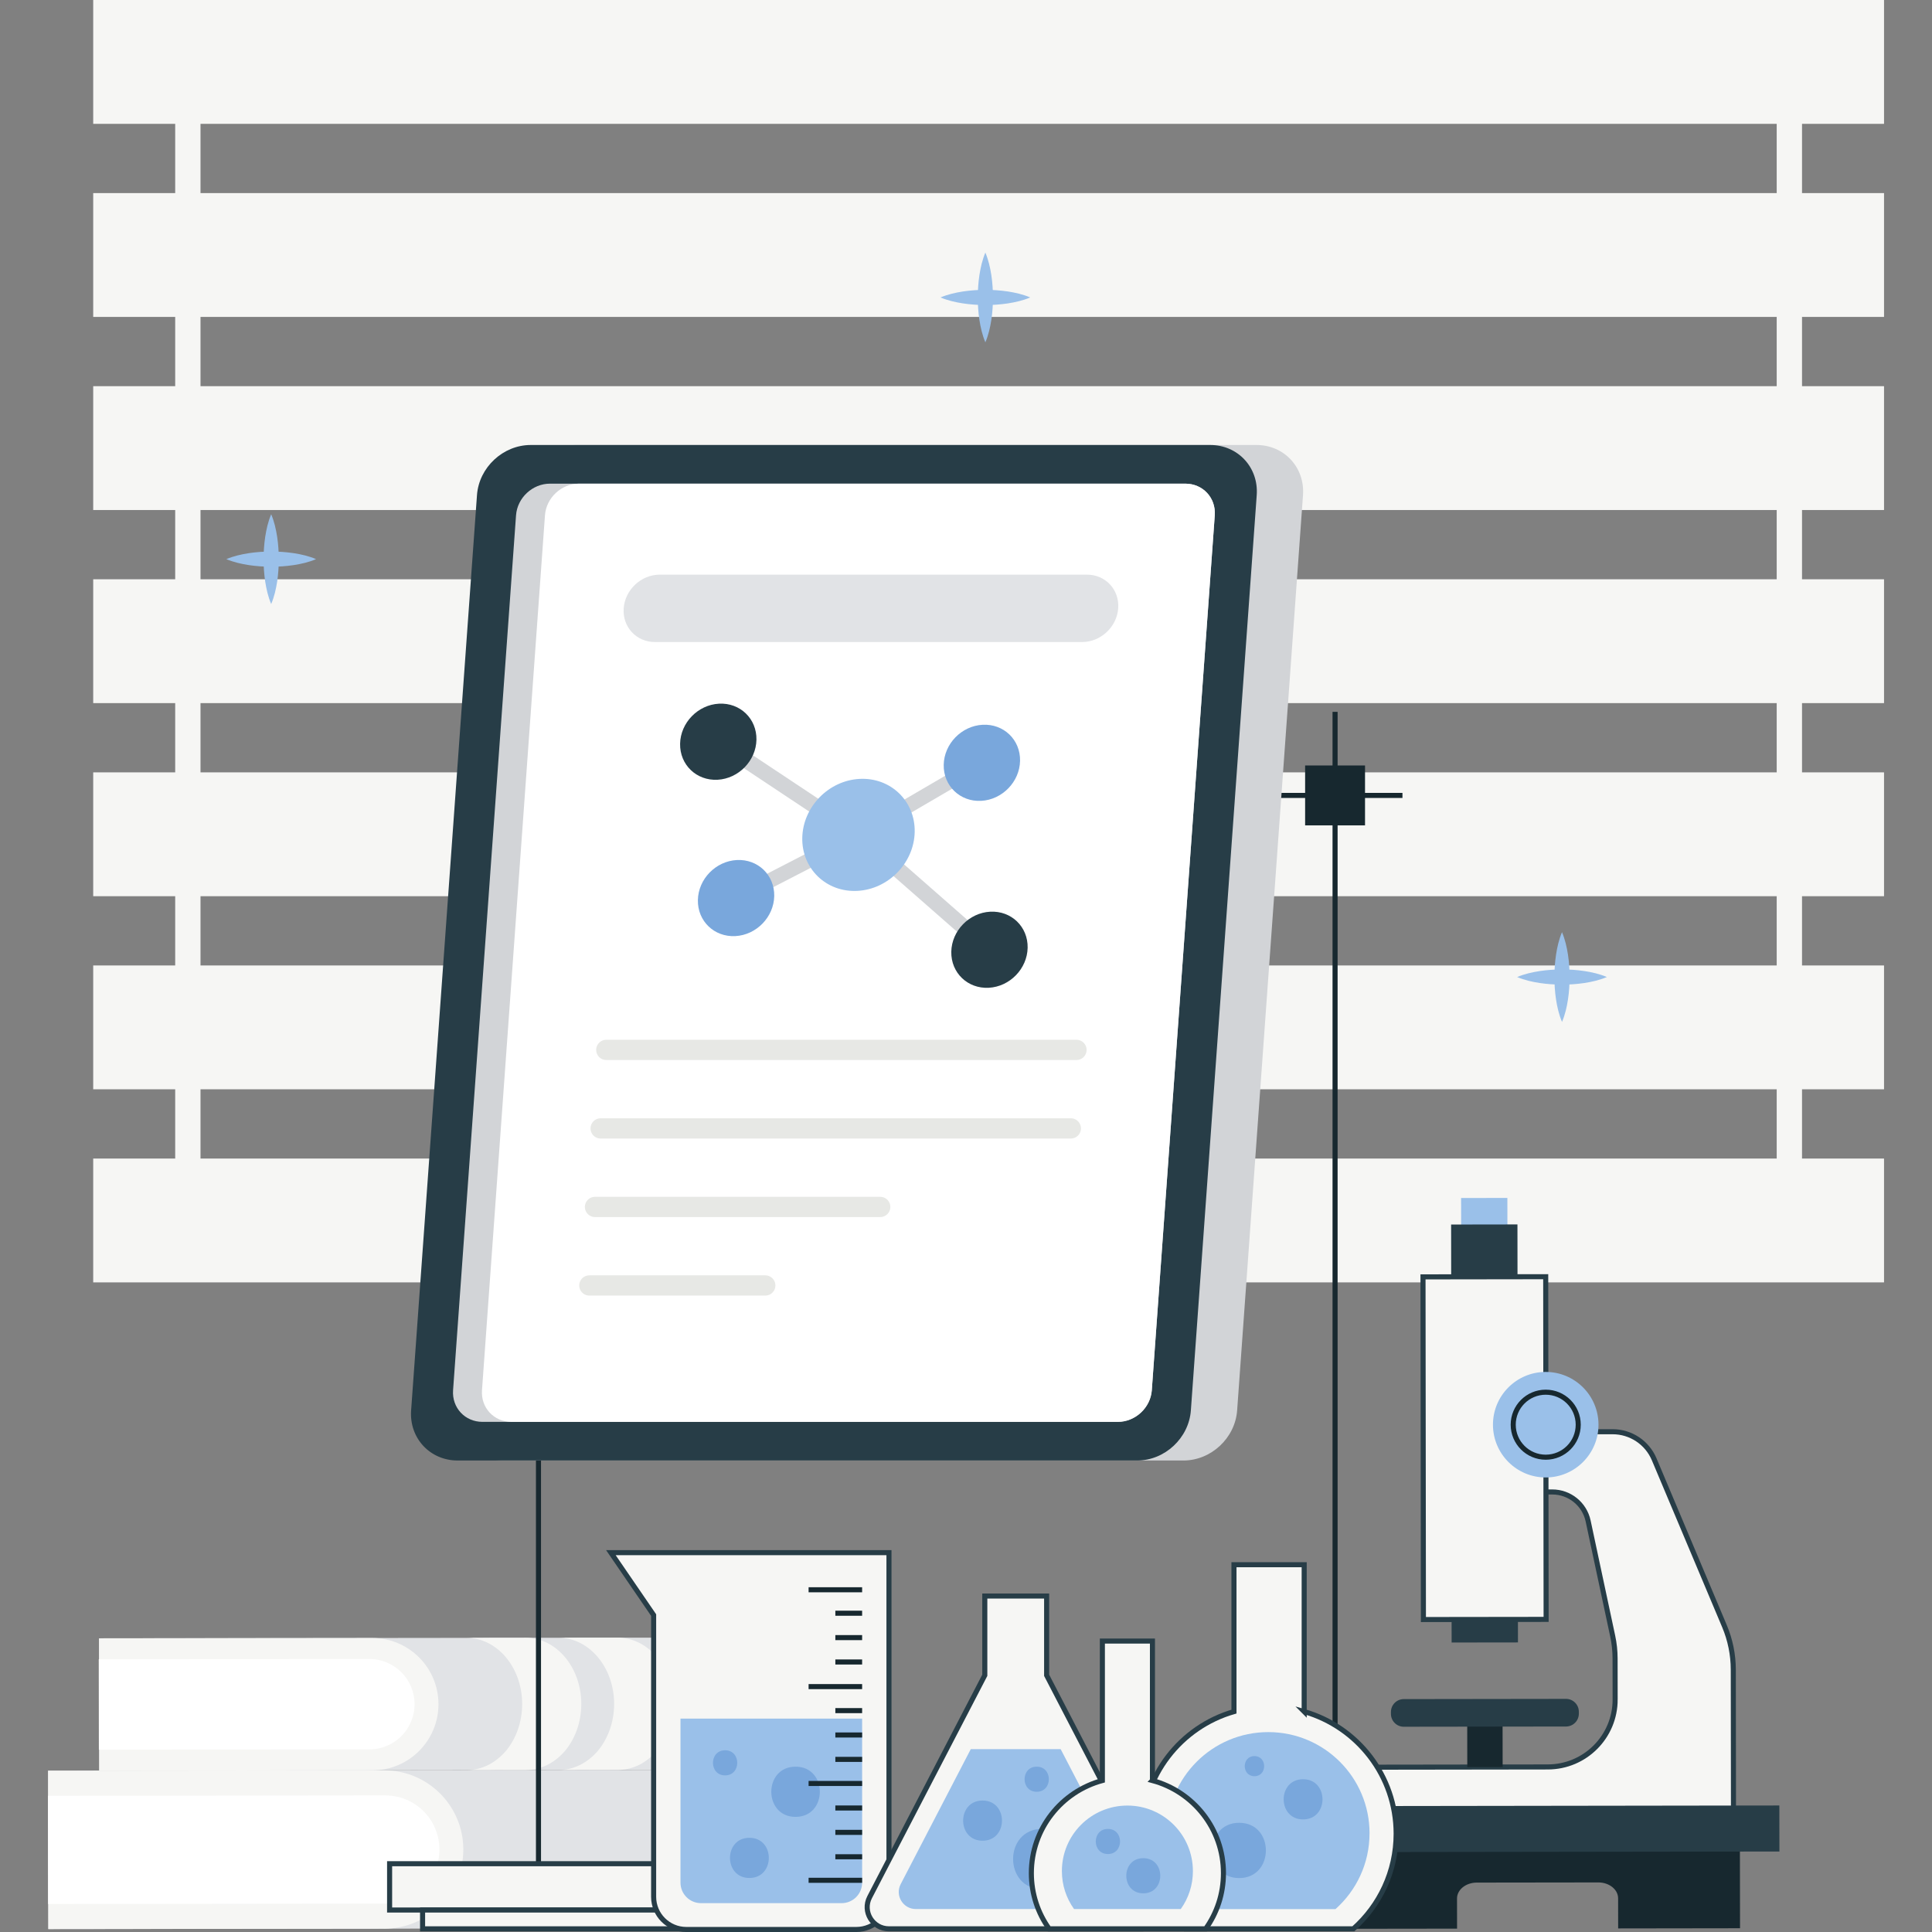 <?xml version="1.0" encoding="UTF-8" standalone="no"?>
<svg
   xmlns:dc="http://purl.org/dc/elements/1.1/"
   xmlns:cc="http://creativecommons.org/ns#"
   xmlns:rdf="http://www.w3.org/1999/02/22-rdf-syntax-ns#"
   xmlns:svg="http://www.w3.org/2000/svg"
   xmlns="http://www.w3.org/2000/svg"
   xmlns:sodipodi="http://sodipodi.sourceforge.net/DTD/sodipodi-0.dtd"
   xmlns:inkscape="http://www.inkscape.org/namespaces/inkscape"
   width="500"
   height="500"
   viewBox="0 0 132.292 132.292"
   version="1.1"
   id="svg1346"
   inkscape:version="1.0.1 (3bc2e813f5, 2020-09-07)"
   sodipodi:docname="lab_tablet.svg"
   inkscape:export-filename="C:\Users\keega\Documents\cannlytics\assets\images\illustrations\outline\lab_tablet.png"
   inkscape:export-xdpi="96"
   inkscape:export-ydpi="96">
  <rect x="0" y="0" width="132.292" height="132.292" fill="#808080" stroke="none"/>
  <defs
     id="defs1340" />
  <sodipodi:namedview
     id="base"
     pagecolor="#333644"
     bordercolor="#666666"
     borderopacity="1.0"
     inkscape:pageopacity="0"
     inkscape:pageshadow="2"
     inkscape:zoom="0.98994949"
     inkscape:cx="198.12559"
     inkscape:cy="152.45346"
     inkscape:document-units="mm"
     inkscape:current-layer="layer1"
     inkscape:document-rotation="0"
     showgrid="false"
     units="px"
     inkscape:window-width="1920"
     inkscape:window-height="1120"
     inkscape:window-x="-11"
     inkscape:window-y="-11"
     inkscape:window-maximized="1" />
  <g
     inkscape:label="Layer 1"
     inkscape:groupmode="layer"
     id="layer1">
    <path
       d="M 122.525,2.444 V 84.091"
       style="fill:none;stroke:#f6f6f4;stroke-width:1.733;stroke-linecap:butt;stroke-linejoin:miter;stroke-miterlimit:10;stroke-dasharray:none;stroke-opacity:1"
       id="path28" />
    <path
       d="M 12.863,2.444 V 84.091"
       style="fill:none;stroke:#f6f6f4;stroke-width:1.733;stroke-linecap:butt;stroke-linejoin:miter;stroke-miterlimit:10;stroke-dasharray:none;stroke-opacity:1"
       id="path30" />
    <path
       d="M 129.007,8.48 H 6.382 V 6.3232957e-7 H 129.007 V 8.48"
       style="fill:#f6f6f4;fill-opacity:1;fill-rule:nonzero;stroke:none;stroke-width:0.035"
       id="path32" />
    <path
       d="M 129.007,21.701 H 6.382 V 13.222 H 129.007 v 8.48"
       style="fill:#f6f6f4;fill-opacity:1;fill-rule:nonzero;stroke:none;stroke-width:0.035"
       id="path34" />
    <path
       d="M 129.007,34.923 H 6.382 V 26.444 H 129.007 v 8.48"
       style="fill:#f6f6f4;fill-opacity:1;fill-rule:nonzero;stroke:none;stroke-width:0.035"
       id="path36" />
    <path
       d="M 129.007,48.145 H 6.382 V 39.665 H 129.007 v 8.48"
       style="fill:#f6f6f4;fill-opacity:1;fill-rule:nonzero;stroke:none;stroke-width:0.035"
       id="path38" />
    <path
       d="M 129.007,61.367 H 6.382 V 52.887 H 129.007 v 8.48"
       style="fill:#f6f6f4;fill-opacity:1;fill-rule:nonzero;stroke:none;stroke-width:0.035"
       id="path40" />
    <path
       d="M 129.007,74.588 H 6.382 V 66.109 H 129.007 v 8.48"
       style="fill:#f6f6f4;fill-opacity:1;fill-rule:nonzero;stroke:none;stroke-width:0.035"
       id="path42" />
    <path
       d="M 129.007,87.81 H 6.382 V 79.331 H 129.007 v 8.479"
       style="fill:#f6f6f4;fill-opacity:1;fill-rule:nonzero;stroke:none;stroke-width:0.035"
       id="path44" />
    <path
       d="m 46.369,121.194 -39.573,0.049 -0.012,-9.061 39.573,-0.048 c 2.502,-0.004 4.533,2.022 4.537,4.524 v 0 c 0.003,2.502 -2.022,4.533 -4.524,4.536"
       style="fill:#e1e3e6;fill-opacity:1;fill-rule:nonzero;stroke:none;stroke-width:0.035"
       id="path46" />
    <path
       d="m 25.5,121.223 -18.705,0.02 -0.012,-9.061 18.704,-0.019 c 2.502,-0.004 4.533,2.022 4.537,4.524 v 0 c 0.003,2.502 -2.022,4.533 -4.524,4.536"
       style="fill:#f6f6f4;fill-opacity:1;fill-rule:nonzero;stroke:none;stroke-width:0.035"
       id="path48" />
    <path
       d="m 25.296,119.788 -18.526,0.019 -0.008,-6.19 18.526,-0.019 c 1.709,-0.002 3.097,1.382 3.099,3.091 v 0 c 0.002,1.709 -1.382,3.097 -3.091,3.1"
       style="fill:#ffffff;fill-opacity:1;fill-rule:nonzero;stroke:none;stroke-width:0.035"
       id="path50" />
    <path
       d="m 46.102,116.661 c 0.002,1.249 -0.422,2.385 -1.108,3.212 -0.694,0.816 -1.649,1.324 -2.701,1.325 l -4.049,0.006 c 1.051,-0.002 2.007,-0.509 2.7,-1.325 0.685,-0.826 1.11,-1.963 1.108,-3.211 -0.003,-2.498 -1.709,-4.529 -3.821,-4.527 l 4.049,-0.005 c 2.111,-0.003 3.817,2.028 3.821,4.526"
       style="fill:#f6f6f4;fill-opacity:1;fill-rule:nonzero;stroke:none;stroke-width:0.035"
       id="path52" />
    <path
       d="m 39.804,116.67 c 0.002,1.249 -0.422,2.385 -1.108,3.211 -0.694,0.817 -1.649,1.324 -2.701,1.325 l -4.049,0.006 c 1.051,-9.9e-4 2.006,-0.509 2.701,-1.325 0.685,-0.827 1.109,-1.963 1.108,-3.212 -0.003,-2.498 -1.709,-4.529 -3.821,-4.526 l 4.049,-0.006 c 2.111,-0.003 3.817,2.028 3.821,4.527"
       style="fill:#f6f6f4;fill-opacity:1;fill-rule:nonzero;stroke:none;stroke-width:0.035"
       id="path54" />
    <path
       d="m 52.596,126.608 c 0,0.004 0,0.004 0,0.009 0,0.87 -0.207,1.687 -0.567,2.416 -0.891,1.777 -2.728,2.999 -4.848,3.003 l -43.873,0.057 -0.016,-10.846 43.873,-0.053 c 2.149,-0.004 4.01,1.247 4.888,3.059 0.348,0.712 0.543,1.51 0.543,2.355"
       style="fill:#e1e3e6;fill-opacity:1;fill-rule:nonzero;stroke:none;stroke-width:0.035"
       id="path56" />
    <path
       d="m 52.596,126.608 c 0,0.004 0,0.004 0,0.009 0,0.87 -0.207,1.687 -0.567,2.416 H 24.979 v -4.779 h 27.074 c 0.348,0.712 0.543,1.51 0.543,2.355"
       style="fill:#e1e3e6;fill-opacity:1;fill-rule:nonzero;stroke:none;stroke-width:0.035"
       id="path58" />
    <path
       d="m 26.312,132.064 -23.003,0.026 -0.015,-10.842 23.003,-0.025 c 2.994,-0.004 5.424,2.42 5.429,5.414 v 0 c 0.004,2.994 -2.42,5.424 -5.414,5.429"
       style="fill:#f6f6f4;fill-opacity:1;fill-rule:nonzero;stroke:none;stroke-width:0.035"
       id="path60" />
    <path
       d="m 26.39,130.347 -23.095,0.026 -0.01,-7.408 23.095,-0.026 c 2.046,-0.003 3.707,1.653 3.709,3.699 v 0 c 0.003,2.046 -1.653,3.706 -3.699,3.709"
       style="fill:#ffffff;fill-opacity:1;fill-rule:nonzero;stroke:none;stroke-width:0.035"
       id="path62" />
    <path
       d="M 36.872,132.074 V 48.743"
       style="fill:none;stroke:#17282f;stroke-width:0.347;stroke-linecap:butt;stroke-linejoin:miter;stroke-miterlimit:10;stroke-dasharray:none;stroke-opacity:1"
       id="path64" />
    <path
       d="M 96.032,54.466 H 71.52"
       style="fill:none;stroke:#17282f;stroke-width:0.347;stroke-linecap:butt;stroke-linejoin:miter;stroke-miterlimit:10;stroke-dasharray:none;stroke-opacity:1"
       id="path66" />
    <path
       d="M 91.418,132.074 V 48.743"
       style="fill:none;stroke:#17282f;stroke-width:0.347;stroke-linecap:butt;stroke-linejoin:miter;stroke-miterlimit:10;stroke-dasharray:none;stroke-opacity:1"
       id="path68" />
    <path
       d="M 81.034,100.007 H 34.505 c -1.895,0 -3.321,-1.537 -3.185,-3.432 l 4.51,-62.673 c 0.136,-1.895 1.783,-3.432 3.678,-3.432 h 46.529 c 1.895,0 3.321,1.537 3.185,3.432 l -4.51,62.673 c -0.136,1.895 -1.783,3.432 -3.679,3.432"
       style="fill:#d2d4d7;fill-opacity:1;fill-rule:nonzero;stroke:none;stroke-width:0.035"
       id="path70" />
    <path
       d="M 77.865,100.007 H 31.336 c -1.895,0 -3.321,-1.537 -3.185,-3.432 l 4.51,-62.673 c 0.137,-1.895 1.784,-3.432 3.679,-3.432 h 46.529 c 1.895,0 3.321,1.537 3.184,3.432 l -4.509,62.673 c -0.137,1.895 -1.784,3.432 -3.679,3.432"
       style="fill:#273d47;fill-opacity:1;fill-rule:nonzero;stroke:none;stroke-width:0.035"
       id="path72" />
    <path
       d="M 76.546,97.361 H 33.035 c -1.197,0 -2.098,-0.97 -2.011,-2.167 L 35.335,35.285 c 0.086,-1.197 1.126,-2.167 2.323,-2.167 h 43.511 c 1.197,0 2.097,0.97 2.011,2.167 l -4.311,59.909 c -0.086,1.197 -1.126,2.167 -2.323,2.167"
       style="fill:#d2d4d7;fill-opacity:1;fill-rule:nonzero;stroke:none;stroke-width:0.035"
       id="path74" />
    <path
       d="M 76.546,97.361 H 35.016 c -1.197,0 -2.098,-0.97 -2.012,-2.167 L 37.316,35.285 c 0.086,-1.197 1.126,-2.167 2.323,-2.167 h 41.53 c 1.197,0 2.097,0.97 2.011,2.167 l -4.311,59.909 c -0.086,1.197 -1.126,2.167 -2.323,2.167"
       style="fill:#ffffff;fill-opacity:1;fill-rule:nonzero;stroke:none;stroke-width:0.035"
       id="path76" />
    <path
       d="m 58.474,57.607 -9.601,-6.379 0.62,-0.878 9.601,6.379 -0.621,0.878"
       style="fill:#d2d4d7;fill-opacity:1;fill-rule:nonzero;stroke:none;stroke-width:0.035"
       id="path78" />
    <path
       d="m 50.614,61.953 -0.426,-0.917 8.383,-4.326 0.425,0.917 -8.383,4.326"
       style="fill:#d2d4d7;fill-opacity:1;fill-rule:nonzero;stroke:none;stroke-width:0.035"
       id="path80" />
    <path
       d="m 59.023,57.612 -0.477,-0.887 8.449,-4.935 0.478,0.887 -8.45,4.935"
       style="fill:#d2d4d7;fill-opacity:1;fill-rule:nonzero;stroke:none;stroke-width:0.035"
       id="path82" />
    <path
       d="m 67.394,65.434 -8.97,-7.865 0.719,-0.802 8.969,7.865 -0.719,0.802"
       style="fill:#d2d4d7;fill-opacity:1;fill-rule:nonzero;stroke:none;stroke-width:0.035"
       id="path84" />
    <path
       d="m 67.185,54.837 c -1.444,0.076 -2.592,-1.027 -2.565,-2.466 0.027,-1.438 1.219,-2.666 2.663,-2.743 1.444,-0.077 2.592,1.027 2.565,2.466 -0.027,1.438 -1.219,2.666 -2.663,2.743"
       style="fill:#79a7dc;fill-opacity:1;fill-rule:nonzero;stroke:none;stroke-width:0.035"
       id="path86" />
    <path
       d="m 50.352,64.099 c -1.444,0.076 -2.592,-1.027 -2.565,-2.466 0.027,-1.438 1.219,-2.666 2.663,-2.743 1.444,-0.077 2.592,1.027 2.565,2.466 -0.027,1.438 -1.219,2.666 -2.663,2.743"
       style="fill:#79a7dc;fill-opacity:1;fill-rule:nonzero;stroke:none;stroke-width:0.035"
       id="path88" />
    <path
       d="m 67.704,67.637 c -1.444,0.077 -2.592,-1.027 -2.565,-2.466 0.027,-1.438 1.219,-2.666 2.663,-2.743 1.444,-0.077 2.592,1.027 2.565,2.466 -0.027,1.438 -1.219,2.666 -2.663,2.743"
       style="fill:#273d47;fill-opacity:1;fill-rule:nonzero;stroke:none;stroke-width:0.035"
       id="path90" />
    <path
       d="m 49.134,53.393 c -1.444,0.076 -2.592,-1.027 -2.565,-2.466 0.027,-1.438 1.219,-2.666 2.663,-2.743 1.444,-0.077 2.592,1.027 2.565,2.466 -0.027,1.438 -1.219,2.666 -2.663,2.743"
       style="fill:#273d47;fill-opacity:1;fill-rule:nonzero;stroke:none;stroke-width:0.035"
       id="path92" />
    <path
       d="m 58.712,61.002 c -2.126,0.113 -3.817,-1.513 -3.777,-3.63 0.04,-2.117 1.795,-3.925 3.921,-4.038 2.126,-0.112 3.816,1.513 3.777,3.63 -0.04,2.118 -1.795,3.925 -3.921,4.038"
       style="fill:#9ac0e9;fill-opacity:1;fill-rule:nonzero;stroke:none;stroke-width:0.035"
       id="path94" />
    <path
       d="m 41.516,71.89 h 32.195"
       style="fill:none;stroke:#e7e8e5;stroke-width:1.386;stroke-linecap:round;stroke-linejoin:round;stroke-miterlimit:10;stroke-dasharray:none;stroke-opacity:1"
       id="path96" />
    <path
       d="M 41.129,77.267 H 73.325"
       style="fill:none;stroke:#e7e8e5;stroke-width:1.386;stroke-linecap:round;stroke-linejoin:round;stroke-miterlimit:10;stroke-dasharray:none;stroke-opacity:1"
       id="path98" />
    <path
       d="M 40.742,82.644 H 60.272"
       style="fill:none;stroke:#e7e8e5;stroke-width:1.386;stroke-linecap:round;stroke-linejoin:round;stroke-miterlimit:10;stroke-dasharray:none;stroke-opacity:1"
       id="path100" />
    <path
       d="M 40.355,88.021 H 52.402"
       style="fill:none;stroke:#e7e8e5;stroke-width:1.386;stroke-linecap:round;stroke-linejoin:round;stroke-miterlimit:10;stroke-dasharray:none;stroke-opacity:1"
       id="path102" />
    <path
       d="M 74.096,43.963 H 44.848 c -1.275,0 -2.233,-1.033 -2.142,-2.308 v 0 c 0.092,-1.274 1.199,-2.307 2.474,-2.307 h 29.247 c 1.274,0 2.233,1.033 2.141,2.307 v 0 c -0.091,1.274 -1.199,2.308 -2.473,2.308"
       style="fill:#e1e3e6;fill-opacity:1;fill-rule:nonzero;stroke:none;stroke-width:0.035"
       id="path104" />
    <path
       d="M 93.469,56.517 H 89.367 V 52.415 h 4.102 v 4.102"
       style="fill:#17282f;fill-opacity:1;fill-rule:nonzero;stroke:none;stroke-width:0.035"
       id="path106" />
    <path
       d="M 51.35,130.787 H 26.678 v -3.171 h 24.672 v 3.171"
       style="fill:#f6f6f4;fill-opacity:1;fill-rule:nonzero;stroke:none;stroke-width:0.035"
       id="path220" />
    <path
       d="M 51.35,130.787 H 26.678 v -3.171 h 24.672 z"
       style="fill:none;stroke:#273d47;stroke-width:0.347;stroke-linecap:butt;stroke-linejoin:miter;stroke-miterlimit:10;stroke-dasharray:none;stroke-opacity:1"
       id="path222" />
    <path
       d="M 49.093,130.787 H 28.936 v 1.288 h 20.157 v -1.288"
       style="fill:#f6f6f4;fill-opacity:1;fill-rule:nonzero;stroke:none;stroke-width:0.035"
       id="path224" />
    <path
       d="M 49.093,130.787 H 28.936 v 1.288 h 20.157 z"
       style="fill:none;stroke:#273d47;stroke-width:0.347;stroke-linecap:butt;stroke-linejoin:miter;stroke-miterlimit:10;stroke-dasharray:none;stroke-opacity:1"
       id="path226" />
    <path
       d="m 119.137,125.734 0.005,3.151 0.005,3.15 -8.345,0.012 -0.003,-2.062 c -7.7e-4,-0.601 -0.607,-1.088 -1.354,-1.087 l -8.326,0.011 c -0.747,9.8e-4 -1.352,0.489 -1.351,1.09 l 0.003,2.063 -8.345,0.011 -0.004,-3.151 -0.005,-3.151 27.721,-0.038"
       style="fill:#17282f;fill-opacity:1;fill-rule:nonzero;stroke:none;stroke-width:0.035"
       id="path228" />
    <path
       d="m 110.595,116.369 -0.004,-2.805 c -7.7e-4,-0.517 -0.055,-1.033 -0.164,-1.539 l -1.681,-7.877 c -0.247,-1.16 -1.273,-1.988 -2.458,-1.987 l -3.082,0.005 -0.006,-4.12 4.243,-0.006 2.977,-0.004 c 1.243,-0.002 2.365,0.743 2.848,1.888 l 4.813,11.424 c 0.397,0.942 0.602,1.953 0.604,2.975 l 0.009,6.65 0.004,3.068 -8.092,0.011 -18.74,0.026 -0.002,-1.762 c -9.82e-4,-0.722 0.583,-1.307 1.304,-1.308 l 12.819,-0.018 c 2.548,-0.003 4.612,-2.072 4.608,-4.621"
       style="fill:#f6f6f4;fill-opacity:1;fill-rule:nonzero;stroke:none;stroke-width:0.035"
       id="path230" />
    <path
       d="m 110.595,116.369 -0.004,-2.805 c -7.7e-4,-0.517 -0.055,-1.033 -0.164,-1.539 l -1.681,-7.877 c -0.247,-1.16 -1.273,-1.988 -2.458,-1.987 l -3.082,0.005 -0.006,-4.12 4.243,-0.006 2.977,-0.004 c 1.243,-0.002 2.365,0.743 2.848,1.888 l 4.813,11.424 c 0.397,0.942 0.602,1.953 0.604,2.975 l 0.009,6.65 0.004,3.068 -8.092,0.011 -18.74,0.026 -0.002,-1.762 c -9.82e-4,-0.722 0.583,-1.307 1.304,-1.308 l 12.819,-0.018 c 2.548,-0.003 4.612,-2.072 4.608,-4.621 z"
       style="fill:none;stroke:#273d47;stroke-width:0.347;stroke-linecap:butt;stroke-linejoin:miter;stroke-miterlimit:10;stroke-dasharray:none;stroke-opacity:1"
       id="path232" />
    <path
       d="m 88.724,123.675 33.115,-0.046 0.005,3.151 -33.115,0.046 -0.005,-3.151"
       style="fill:#273d47;fill-opacity:1;fill-rule:nonzero;stroke:none;stroke-width:0.035"
       id="path234" />
    <path
       d="m 100.048,82.032 3.168,-0.004 0.007,5.395 -3.168,0.005 -0.008,-5.395"
       style="fill:#9ac0e9;fill-opacity:1;fill-rule:nonzero;stroke:none;stroke-width:0.035"
       id="path236" />
    <path
       d="m 99.364,83.849 4.542,-0.007 0.035,28.622 -4.542,0.006 -0.035,-28.622"
       style="fill:#273d47;fill-opacity:1;fill-rule:nonzero;stroke:none;stroke-width:0.035"
       id="path238" />
    <path
       d="m 97.467,110.897 8.402,-0.011 -0.028,-23.465 -8.402,0.012 0.028,23.465"
       style="fill:#f6f6f4;fill-opacity:1;fill-rule:nonzero;stroke:none;stroke-width:0.035"
       id="path240" />
    <path
       d="m 97.467,110.897 8.402,-0.011 -0.028,-23.465 -8.402,0.012 z"
       style="fill:none;stroke:#273d47;stroke-width:0.347;stroke-linecap:butt;stroke-linejoin:miter;stroke-miterlimit:10;stroke-dasharray:none;stroke-opacity:1"
       id="path242" />
    <path
       d="m 100.472,120.998 2.42,-0.004 -0.006,-4.155 -2.421,0.004 0.006,4.155"
       style="fill:#17282f;fill-opacity:1;fill-rule:nonzero;stroke:none;stroke-width:0.035"
       id="path244" />
    <path
       d="m 102.229,97.56 c 0.003,1.995 1.623,3.611 3.618,3.608 1.995,-0.003 3.611,-1.623 3.608,-3.618 -0.003,-1.995 -1.623,-3.611 -3.618,-3.608 -1.995,0.002 -3.611,1.622 -3.608,3.618"
       style="fill:#9ac0e9;fill-opacity:1;fill-rule:nonzero;stroke:none;stroke-width:0.035"
       id="path246" />
    <path
       d="m 103.616,97.558 c 0.002,1.23 1,2.224 2.229,2.223 1.23,-0.002 2.225,-0.999 2.223,-2.229 -0.002,-1.23 -1,-2.225 -2.229,-2.223 -1.23,0.002 -2.224,0.999 -2.223,2.229 z"
       style="fill:none;stroke:#17282f;stroke-width:0.347;stroke-linecap:butt;stroke-linejoin:miter;stroke-miterlimit:10;stroke-dasharray:none;stroke-opacity:1"
       id="path248" />
    <path
       d="m 96.126,118.237 11.104,-0.015 c 0.487,-7.9e-4 0.881,-0.395 0.88,-0.882 v -0.131 c -7.8e-4,-0.487 -0.396,-0.881 -0.883,-0.88 l -11.104,0.015 c -0.487,7.7e-4 -0.881,0.396 -0.88,0.883 l 2.65e-4,0.131 c 7.76e-4,0.487 0.396,0.881 0.882,0.88"
       style="fill:#273d47;fill-opacity:1;fill-rule:nonzero;stroke:none;stroke-width:0.035"
       id="path250" />
    <path
       d="M 60.871,106.316 H 41.829 l 2.928,4.275 v 19.292 c 0,1.235 1.001,2.236 2.236,2.236 h 11.643 c 1.235,0 2.236,-1.001 2.236,-2.236 V 106.316"
       style="fill:#f6f6f4;fill-opacity:1;fill-rule:nonzero;stroke:none;stroke-width:0.035"
       id="path252" />
    <path
       d="M 60.871,106.316 H 41.829 l 2.928,4.275 v 19.292 c 0,1.235 1.001,2.236 2.236,2.236 h 11.643 c 1.235,0 2.236,-1.001 2.236,-2.236 z"
       style="fill:none;stroke:#273d47;stroke-width:0.347;stroke-linecap:butt;stroke-linejoin:miter;stroke-miterlimit:10;stroke-dasharray:none;stroke-opacity:1"
       id="path254" />
    <path
       d="M 59.033,117.68 H 46.596 v 11.232 c 0,0.776 0.629,1.405 1.405,1.405 h 9.628 c 0.776,0 1.405,-0.629 1.405,-1.405 v -11.232"
       style="fill:#9ac0e9;fill-opacity:1;fill-rule:nonzero;stroke:none;stroke-width:0.035"
       id="path256" />
    <path
       d="m 49.651,119.849 c -1.108,0 -1.109,1.719 0,1.719 1.108,0 1.108,-1.719 0,-1.719"
       style="fill:#79a7dc;fill-opacity:1;fill-rule:nonzero;stroke:none;stroke-width:0.035"
       id="path258" />
    <path
       d="m 54.476,120.971 c -2.215,0 -2.216,3.438 0,3.438 2.216,0 2.217,-3.438 0,-3.438"
       style="fill:#79a7dc;fill-opacity:1;fill-rule:nonzero;stroke:none;stroke-width:0.035"
       id="path260" />
    <path
       d="m 51.315,125.842 c -1.773,0 -1.773,2.751 0,2.751 1.772,0 1.773,-2.751 0,-2.751"
       style="fill:#79a7dc;fill-opacity:1;fill-rule:nonzero;stroke:none;stroke-width:0.035"
       id="path262" />
    <path
       d="M 59.033,108.858 H 55.368"
       style="fill:none;stroke:#17282f;stroke-width:0.347;stroke-linecap:butt;stroke-linejoin:miter;stroke-miterlimit:10;stroke-dasharray:none;stroke-opacity:1"
       id="path264" />
    <path
       d="M 59.033,115.489 H 55.368"
       style="fill:none;stroke:#17282f;stroke-width:0.347;stroke-linecap:butt;stroke-linejoin:miter;stroke-miterlimit:10;stroke-dasharray:none;stroke-opacity:1"
       id="path266" />
    <path
       d="M 59.033,122.121 H 55.368"
       style="fill:none;stroke:#17282f;stroke-width:0.347;stroke-linecap:butt;stroke-linejoin:miter;stroke-miterlimit:10;stroke-dasharray:none;stroke-opacity:1"
       id="path268" />
    <path
       d="M 59.033,128.752 H 55.368"
       style="fill:none;stroke:#17282f;stroke-width:0.347;stroke-linecap:butt;stroke-linejoin:miter;stroke-miterlimit:10;stroke-dasharray:none;stroke-opacity:1"
       id="path270" />
    <path
       d="M 59.033,110.464 H 57.2"
       style="fill:none;stroke:#17282f;stroke-width:0.347;stroke-linecap:butt;stroke-linejoin:miter;stroke-miterlimit:10;stroke-dasharray:none;stroke-opacity:1"
       id="path272" />
    <path
       d="M 59.033,112.134 H 57.2"
       style="fill:none;stroke:#17282f;stroke-width:0.347;stroke-linecap:butt;stroke-linejoin:miter;stroke-miterlimit:10;stroke-dasharray:none;stroke-opacity:1"
       id="path274" />
    <path
       d="M 59.033,113.803 H 57.2"
       style="fill:none;stroke:#17282f;stroke-width:0.347;stroke-linecap:butt;stroke-linejoin:miter;stroke-miterlimit:10;stroke-dasharray:none;stroke-opacity:1"
       id="path276" />
    <path
       d="M 59.033,117.133 H 57.2"
       style="fill:none;stroke:#17282f;stroke-width:0.347;stroke-linecap:butt;stroke-linejoin:miter;stroke-miterlimit:10;stroke-dasharray:none;stroke-opacity:1"
       id="path278" />
    <path
       d="M 59.033,118.802 H 57.2"
       style="fill:none;stroke:#17282f;stroke-width:0.347;stroke-linecap:butt;stroke-linejoin:miter;stroke-miterlimit:10;stroke-dasharray:none;stroke-opacity:1"
       id="path280" />
    <path
       d="M 59.033,120.472 H 57.2"
       style="fill:none;stroke:#17282f;stroke-width:0.347;stroke-linecap:butt;stroke-linejoin:miter;stroke-miterlimit:10;stroke-dasharray:none;stroke-opacity:1"
       id="path282" />
    <path
       d="M 59.033,123.801 H 57.2"
       style="fill:none;stroke:#17282f;stroke-width:0.347;stroke-linecap:butt;stroke-linejoin:miter;stroke-miterlimit:10;stroke-dasharray:none;stroke-opacity:1"
       id="path284" />
    <path
       d="M 59.033,125.47 H 57.2"
       style="fill:none;stroke:#17282f;stroke-width:0.347;stroke-linecap:butt;stroke-linejoin:miter;stroke-miterlimit:10;stroke-dasharray:none;stroke-opacity:1"
       id="path286" />
    <path
       d="M 59.033,127.14 H 57.2"
       style="fill:none;stroke:#17282f;stroke-width:0.347;stroke-linecap:butt;stroke-linejoin:miter;stroke-miterlimit:10;stroke-dasharray:none;stroke-opacity:1"
       id="path288" />
    <path
       d="m 71.667,114.714 v -5.426 h -4.234 v 5.426 l -7.885,15.192 c -0.513,0.988 0.204,2.168 1.318,2.168 h 17.368 c 1.113,0 1.83,-1.18 1.318,-2.168 l -7.885,-15.192"
       style="fill:#f6f6f4;fill-opacity:1;fill-rule:nonzero;stroke:none;stroke-width:0.035"
       id="path290" />
    <path
       d="m 71.667,114.714 v -5.426 h -4.234 v 5.426 l -7.885,15.192 c -0.513,0.988 0.204,2.168 1.318,2.168 h 17.368 c 1.113,0 1.83,-1.18 1.318,-2.168 z"
       style="fill:none;stroke:#273d47;stroke-width:0.347;stroke-linecap:butt;stroke-linejoin:miter;stroke-miterlimit:10;stroke-dasharray:none;stroke-opacity:1"
       id="path292" />
    <path
       d="M 76.387,130.72 H 62.711 c -0.875,0 -1.443,-0.928 -1.037,-1.706 l 4.798,-9.242 h 6.157 l 4.798,9.242 c 0.403,0.777 -0.161,1.706 -1.04,1.706"
       style="fill:#9ac0e9;fill-opacity:1;fill-rule:nonzero;stroke:none;stroke-width:0.035"
       id="path294" />
    <path
       d="m 67.28,123.29 c -1.773,0 -1.773,2.751 0,2.751 1.773,0 1.773,-2.751 0,-2.751"
       style="fill:#79a7dc;fill-opacity:1;fill-rule:nonzero;stroke:none;stroke-width:0.035"
       id="path296" />
    <path
       d="m 70.988,120.971 c -1.108,0 -1.108,1.719 0,1.719 1.108,0 1.108,-1.719 0,-1.719"
       style="fill:#79a7dc;fill-opacity:1;fill-rule:nonzero;stroke:none;stroke-width:0.035"
       id="path298" />
    <path
       d="m 71.366,125.23 c -2.659,0 -2.66,4.126 0,4.126 2.659,0 2.66,-4.126 0,-4.126"
       style="fill:#79a7dc;fill-opacity:1;fill-rule:nonzero;stroke:none;stroke-width:0.035"
       id="path300" />
    <path
       d="m 89.303,117.2 v -10.057 h -4.808 v 10.057 c -3.635,1.044 -6.298,4.391 -6.298,8.362 0,2.592 1.133,4.918 2.932,6.512 h 11.543 c 1.795,-1.594 2.928,-3.919 2.928,-6.512 0,-3.972 -2.661,-7.319 -6.298,-8.363"
       style="fill:#f6f6f4;fill-opacity:1;fill-rule:nonzero;stroke:none;stroke-width:0.035"
       id="path302" />
    <path
       d="m 89.303,117.2 v -10.057 h -4.808 v 10.057 c -3.635,1.044 -6.298,4.391 -6.298,8.362 0,2.592 1.133,4.918 2.932,6.512 h 11.543 c 1.795,-1.594 2.928,-3.919 2.928,-6.512 0,-3.972 -2.661,-7.319 -6.298,-8.363 z"
       style="fill:none;stroke:#273d47;stroke-width:0.347;stroke-linecap:butt;stroke-linejoin:miter;stroke-miterlimit:10;stroke-dasharray:none;stroke-opacity:1"
       id="path304" />
    <path
       d="m 93.777,125.538 c 0,2.066 -0.903,3.919 -2.334,5.189 H 82.245 c -1.433,-1.27 -2.336,-3.124 -2.336,-5.189 0,-3.83 3.107,-6.934 6.935,-6.934 3.83,0 6.935,3.104 6.935,6.934"
       style="fill:#9ac0e9;fill-opacity:1;fill-rule:nonzero;stroke:none;stroke-width:0.035"
       id="path306" />
    <path
       d="m 84.851,124.814 c -2.439,0 -2.44,3.785 0,3.785 2.439,0 2.44,-3.785 0,-3.785"
       style="fill:#79a7dc;fill-opacity:1;fill-rule:nonzero;stroke:none;stroke-width:0.035"
       id="path308" />
    <path
       d="m 89.227,121.831 c -1.773,0 -1.773,2.751 0,2.751 1.773,0 1.773,-2.751 0,-2.751"
       style="fill:#79a7dc;fill-opacity:1;fill-rule:nonzero;stroke:none;stroke-width:0.035"
       id="path310" />
    <path
       d="m 85.897,120.248 c -0.886,0 -0.886,1.375 0,1.375 0.886,0 0.887,-1.375 0,-1.375"
       style="fill:#79a7dc;fill-opacity:1;fill-rule:nonzero;stroke:none;stroke-width:0.035"
       id="path312" />
    <path
       d="m 78.913,121.919 v -9.548 h -3.429 v 9.548 c -2.801,0.755 -4.863,3.306 -4.863,6.344 0,1.421 0.451,2.738 1.22,3.812 h 10.715 c 0.769,-1.074 1.219,-2.391 1.219,-3.812 0,-3.038 -2.063,-5.588 -4.863,-6.343"
       style="fill:#f6f6f4;fill-opacity:1;fill-rule:nonzero;stroke:none;stroke-width:0.035"
       id="path314" />
    <path
       d="m 78.913,121.919 v -9.548 h -3.429 v 9.548 c -2.801,0.755 -4.863,3.306 -4.863,6.344 0,1.421 0.451,2.738 1.22,3.812 h 10.715 c 0.769,-1.074 1.219,-2.391 1.219,-3.812 0,-3.038 -2.063,-5.588 -4.863,-6.343 z"
       style="fill:none;stroke:#273d47;stroke-width:0.347;stroke-linecap:butt;stroke-linejoin:miter;stroke-miterlimit:10;stroke-dasharray:none;stroke-opacity:1"
       id="path316" />
    <path
       d="m 81.684,128.12 c 0,0.969 -0.307,1.867 -0.832,2.6 h -7.308 c -0.525,-0.733 -0.832,-1.631 -0.832,-2.6 0,-2.477 2.006,-4.486 4.486,-4.486 2.476,0 4.485,2.009 4.485,4.486"
       style="fill:#9ac0e9;fill-opacity:1;fill-rule:nonzero;stroke:none;stroke-width:0.035"
       id="path318" />
    <path
       d="m 75.863,125.234 c -1.108,0 -1.108,1.719 0,1.719 1.108,0 1.108,-1.719 0,-1.719"
       style="fill:#79a7dc;fill-opacity:1;fill-rule:nonzero;stroke:none;stroke-width:0.035"
       id="path320" />
    <path
       d="m 78.285,127.237 c -1.55,0 -1.551,2.407 0,2.407 1.551,0 1.552,-2.407 0,-2.407"
       style="fill:#79a7dc;fill-opacity:1;fill-rule:nonzero;stroke:none;stroke-width:0.035"
       id="path322" />
    <path
       d="m 15.499,38.286 c 0.512,-0.215 1.024,-0.327 1.536,-0.408 0.512,-0.076 1.024,-0.112 1.536,-0.112 0.512,-7.86e-4 1.024,0.035 1.536,0.111 0.512,0.08 1.024,0.192 1.536,0.409 -0.511,0.217 -1.024,0.329 -1.536,0.409 -0.512,0.076 -1.024,0.112 -1.536,0.111 -0.512,-2.65e-4 -1.024,-0.036 -1.536,-0.112 -0.512,-0.08 -1.024,-0.192 -1.536,-0.407"
       style="fill:#9ac0e9;fill-opacity:1;fill-rule:nonzero;stroke:none;stroke-width:0.035"
       id="path384" />
    <path
       d="m 18.57,35.215 c 0.215,0.512 0.326,1.024 0.407,1.536 0.077,0.512 0.112,1.024 0.112,1.536 0.001,0.512 -0.035,1.024 -0.111,1.536 -0.08,0.512 -0.192,1.024 -0.409,1.536 -0.217,-0.512 -0.329,-1.024 -0.409,-1.536 -0.076,-0.512 -0.112,-1.024 -0.111,-1.536 7.01e-4,-0.512 0.036,-1.024 0.112,-1.536 0.081,-0.512 0.192,-1.024 0.408,-1.536"
       style="fill:#9ac0e9;fill-opacity:1;fill-rule:nonzero;stroke:none;stroke-width:0.035"
       id="path386" />
    <path
       d="m 103.885,66.901 c 0.512,-0.215 1.024,-0.327 1.536,-0.407 0.512,-0.077 1.024,-0.112 1.536,-0.113 0.512,-7.86e-4 1.024,0.035 1.536,0.111 0.512,0.08 1.024,0.192 1.536,0.409 -0.512,0.216 -1.024,0.329 -1.536,0.409 -0.511,0.076 -1.024,0.112 -1.536,0.111 -0.512,-7.76e-4 -1.024,-0.036 -1.536,-0.112 -0.512,-0.08 -1.024,-0.192 -1.536,-0.407"
       style="fill:#9ac0e9;fill-opacity:1;fill-rule:nonzero;stroke:none;stroke-width:0.035"
       id="path388" />
    <path
       d="m 106.957,63.83 c 0.215,0.512 0.327,1.024 0.408,1.536 0.076,0.512 0.112,1.024 0.112,1.536 7.7e-4,0.512 -0.035,1.024 -0.111,1.536 -0.08,0.512 -0.192,1.024 -0.409,1.536 -0.216,-0.512 -0.329,-1.024 -0.409,-1.536 -0.076,-0.511 -0.112,-1.024 -0.111,-1.536 7.8e-4,-0.512 0.036,-1.024 0.112,-1.536 0.08,-0.512 0.192,-1.024 0.407,-1.536"
       style="fill:#9ac0e9;fill-opacity:1;fill-rule:nonzero;stroke:none;stroke-width:0.035"
       id="path390" />
    <path
       d="m 64.401,20.367 c 0.512,-0.215 1.024,-0.327 1.536,-0.408 0.511,-0.076 1.024,-0.112 1.535,-0.112 0.512,-6.98e-4 1.024,0.035 1.536,0.111 0.512,0.08 1.024,0.192 1.536,0.409 -0.512,0.217 -1.024,0.329 -1.536,0.409 -0.512,0.076 -1.024,0.112 -1.536,0.111 -0.511,-3.34e-4 -1.024,-0.036 -1.535,-0.112 -0.512,-0.08 -1.024,-0.192 -1.536,-0.407"
       style="fill:#9ac0e9;fill-opacity:1;fill-rule:nonzero;stroke:none;stroke-width:0.035"
       id="path392" />
    <path
       d="m 67.472,17.296 c 0.215,0.512 0.327,1.024 0.408,1.536 0.076,0.512 0.112,1.024 0.112,1.536 7.86e-4,0.512 -0.035,1.024 -0.111,1.536 -0.08,0.512 -0.192,1.024 -0.409,1.536 -0.216,-0.512 -0.328,-1.024 -0.408,-1.536 -0.076,-0.512 -0.112,-1.024 -0.111,-1.536 7.76e-4,-0.512 0.036,-1.024 0.112,-1.536 0.081,-0.512 0.192,-1.024 0.407,-1.536"
       style="fill:#9ac0e9;fill-opacity:1;fill-rule:nonzero;stroke:none;stroke-width:0.035"
       id="path394" />
  </g>
</svg>
